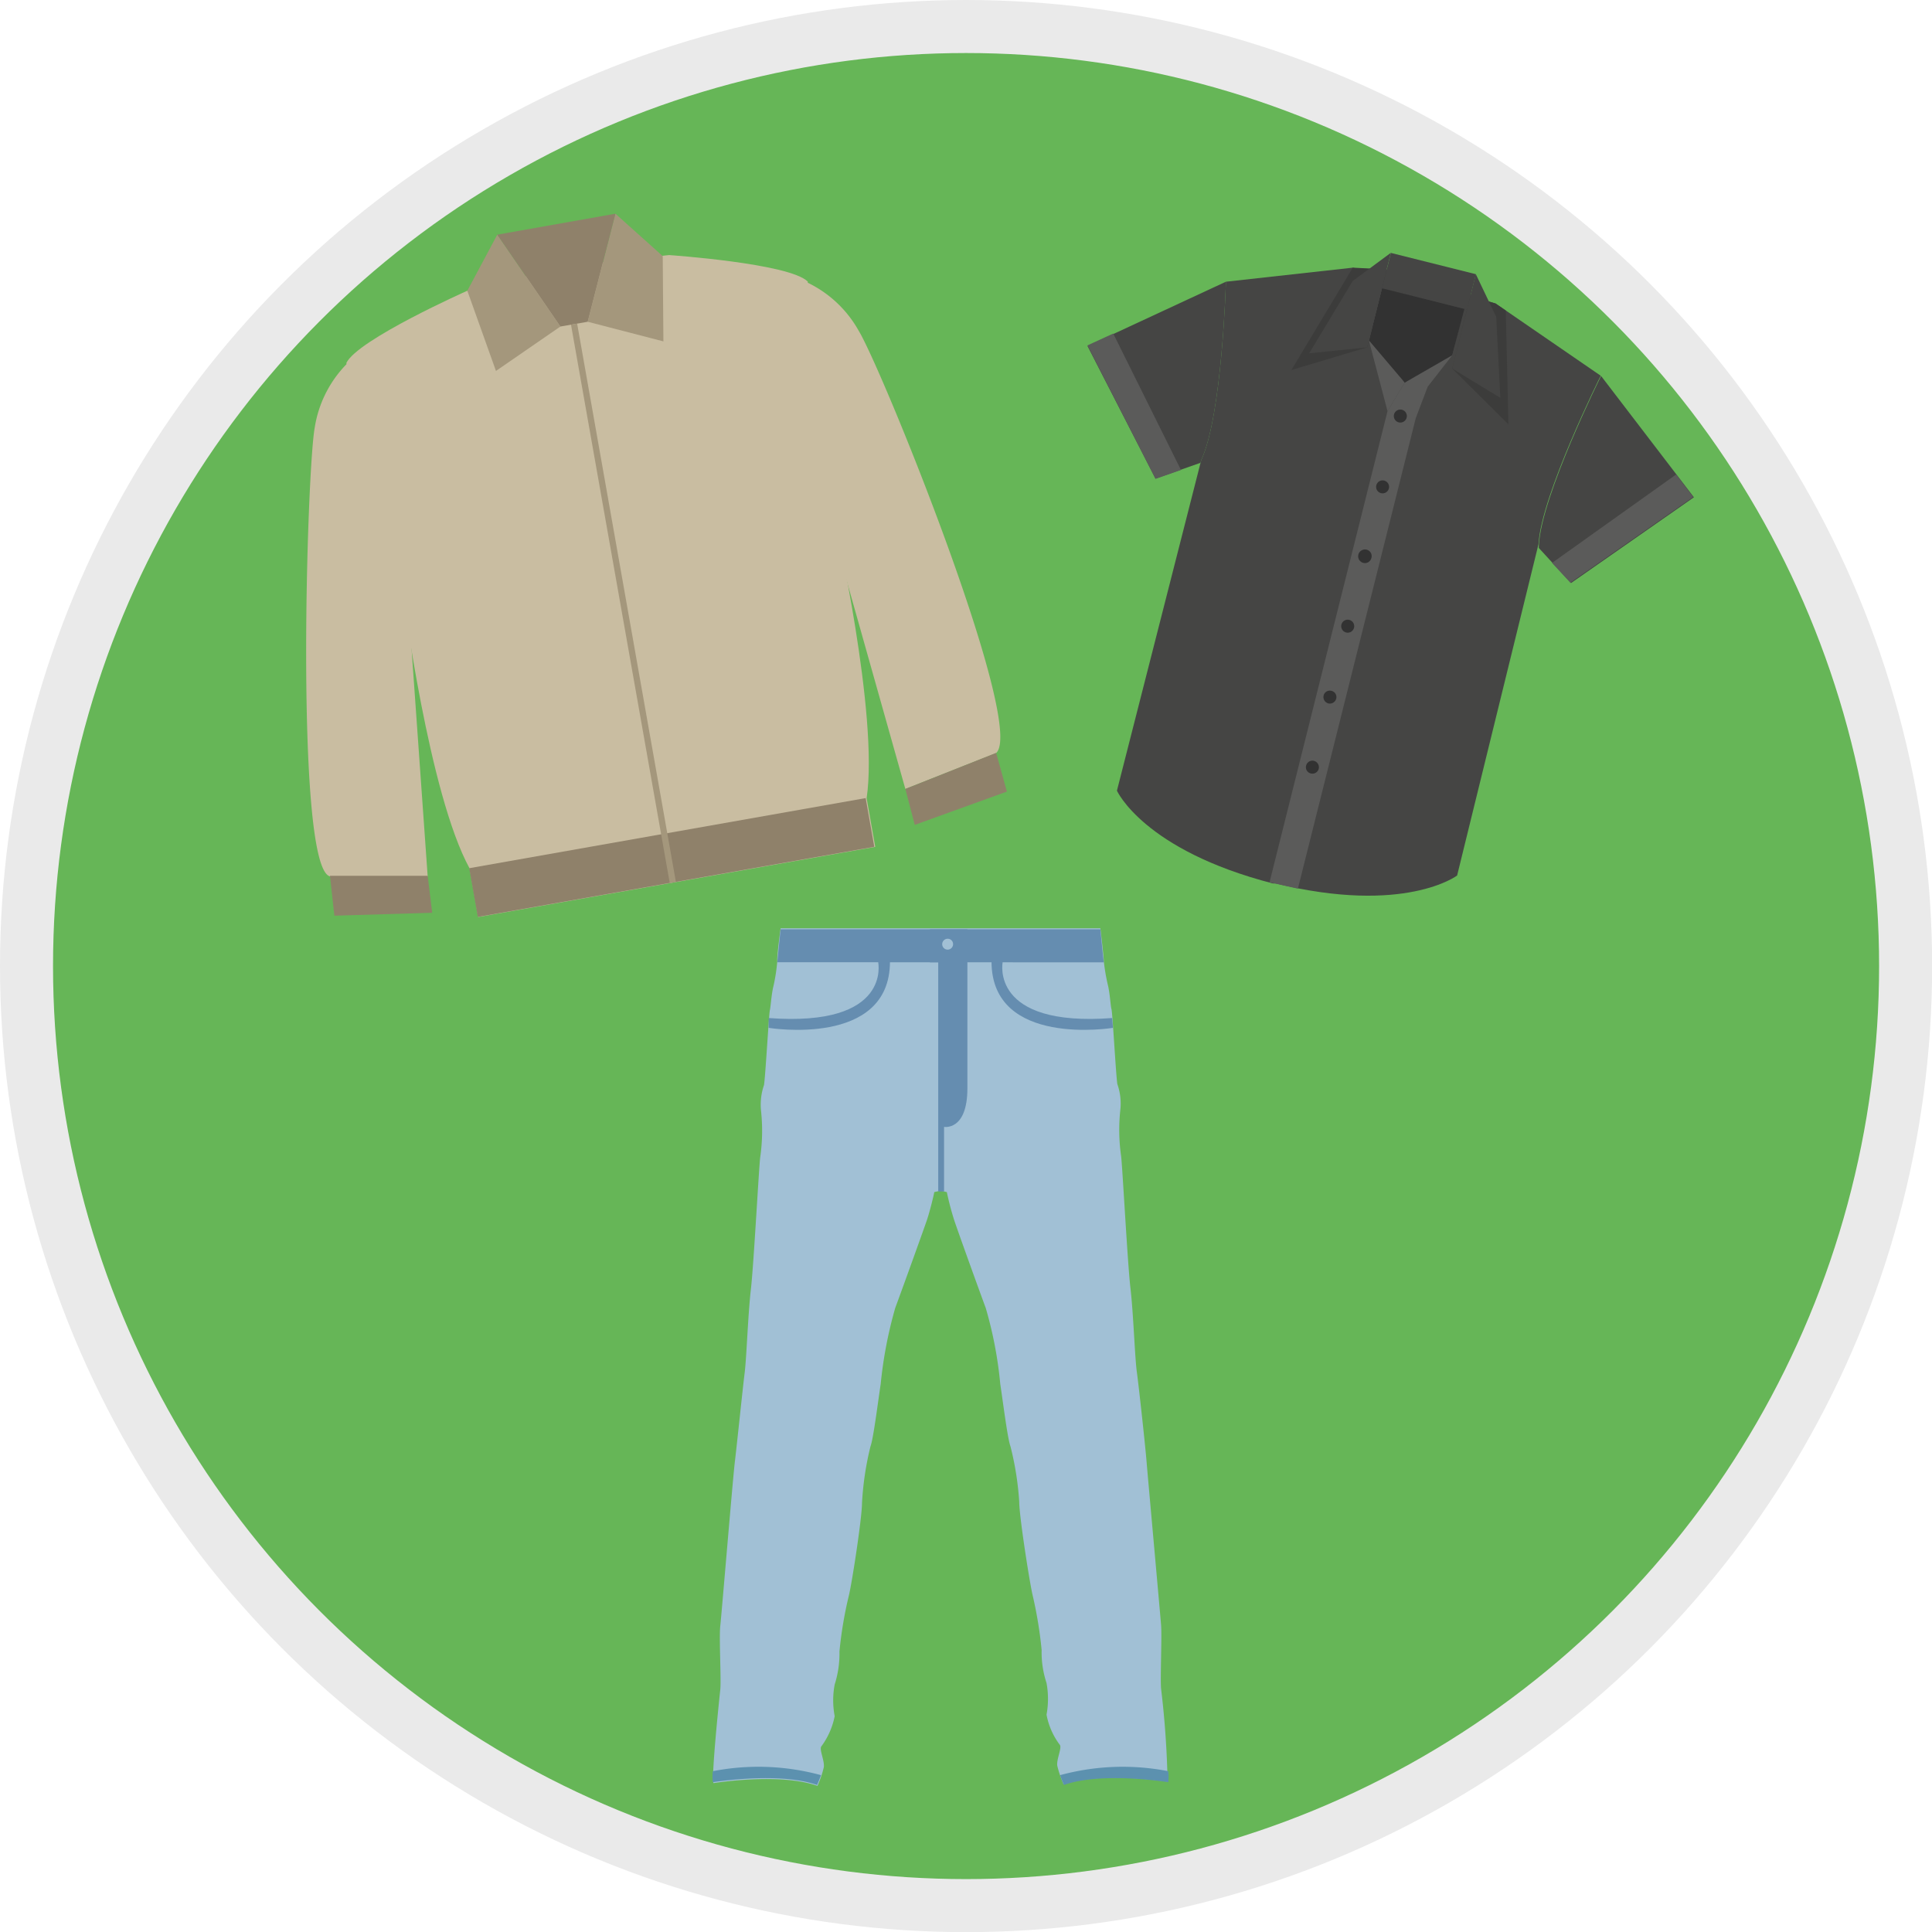 <svg xmlns="http://www.w3.org/2000/svg" viewBox="0 0 145.73 145.73"><defs><style>.cls-1{fill:#a7b0ba;}.cls-2{fill:none;stroke:#dadde0;stroke-linecap:round;stroke-linejoin:round;stroke-width:0.71px;}.cls-3{fill:#dadde0;}.cls-4{fill:#66b657;stroke:#eaeaea;stroke-miterlimit:10;stroke-width:4px;}.cls-5{fill:#a1c0d5;}.cls-6{fill:#658db0;}.cls-7{fill:#5c91af;}.cls-8{fill:#454544;}.cls-9{fill:#5b5b5a;}.cls-10{fill:#323232;}.cls-11{fill:#3c3c3b;}.cls-12{fill:#c9bda1;}.cls-13{fill:#8f816a;}.cls-14{fill:#a4977c;}</style></defs><title>G12_11_01</title><g id="Mobile"><path class="cls-1" d="M84.09,87.59c0,.32-.33.21-.38.26-.17.2-.61.2-1.26.13s-1.06.12-1.78,0a19.24,19.24,0,0,0-2.28-.39,23,23,0,0,1-3.15-.1l.25-1.79a16.69,16.69,0,0,0,2.73,0,12.81,12.81,0,0,1,2.62.73c.65.12,1.18-.13,1.66,0s1.07.3,1.25.62C83.8,87.23,84.09,87.34,84.09,87.59Z" transform="translate(-5.64 -3.9)"/><path class="cls-2" d="M75.18,87.61a2.84,2.84,0,0,1,0-1c.15-.85.3-.92.3-.92" transform="translate(-5.64 -3.9)"/><path class="cls-3" d="M75.9,86.26c.91.07,1.81,0,2.73-.06a3.92,3.92,0,0,1,1.36.32c.43.16.83.38,1.27.5a20.36,20.36,0,0,0-2.63-.62A11.38,11.38,0,0,1,75.9,86.26Z" transform="translate(-5.64 -3.9)"/><path class="cls-3" d="M82.84,87.49c-.34,0-.67.09-1,.12a4,4,0,0,1-1,0c-.69-.14-1.32-.36-2-.45a7.29,7.29,0,0,1,2,.25C81.46,87.55,82.15,87.37,82.84,87.49Z" transform="translate(-5.64 -3.9)"/><circle class="cls-4" cx="72.87" cy="72.87" r="70.87"/><path class="cls-5" d="M93.22,131.28c-.07-.74.07-3.93,0-4.81s-1-11.16-1.1-12.38-.58-5.62-.73-6.71-.26-4.45-.48-6.31-.62-9.47-.71-10a14,14,0,0,1-.06-3.4,4.4,4.4,0,0,0-.22-2c-.11-.73-.36-5.36-.44-5.64s-.11-1.2-.29-1.9a15,15,0,0,1-.29-1.72c0-.35-.26-2.49-.26-2.49H64.52s-.29,2.14-.25,2.49A13.74,13.74,0,0,1,64,78.2c-.18.7-.22,1.61-.29,1.9s-.33,4.91-.44,5.64a4.55,4.55,0,0,0-.22,2,14,14,0,0,1-.06,3.4c-.09.49-.49,8.1-.71,10s-.33,5.21-.47,6.31-.59,5.48-.74,6.71-1,11.5-1.1,12.38.08,4.07,0,4.81-.69,6.59-.51,7.05c0,0,5-.81,7.84.21a7.6,7.6,0,0,0,.48-1.41c.07-.49-.37-1.36-.18-1.58a5.69,5.69,0,0,0,1-2.27,6.39,6.39,0,0,1,0-2.39,7.64,7.64,0,0,0,.36-2.49,30.28,30.28,0,0,1,.7-4.18c.25-1,1-5.92,1-7A22.94,22.94,0,0,1,71.3,113c.22-.56.59-3.54.77-4.7a32.16,32.16,0,0,1,1.1-5.75c.7-1.89,2.2-6.07,2.39-6.63s.51-1.82.55-2.1l.47-.11.48.11a21,21,0,0,0,.55,2.1c.18.56,1.68,4.74,2.38,6.63a30.46,30.46,0,0,1,1.1,5.75c.18,1.16.55,4.14.77,4.7a22.94,22.94,0,0,1,.66,4.18c0,1.09.77,6,1,7a31.7,31.7,0,0,1,.69,4.18,7.37,7.37,0,0,0,.37,2.49,6.61,6.61,0,0,1,0,2.39,5.43,5.43,0,0,0,1,2.27c.18.22-.26,1.09-.19,1.58a8.47,8.47,0,0,0,.48,1.41c2.86-1,7.84-.21,7.84-.21A69.42,69.42,0,0,0,93.22,131.28Z" transform="translate(-5.64 -3.9)"/><path class="cls-6" d="M64.27,76.48,64.52,74H88.64s.2,2.08.26,2.49Z" transform="translate(-5.64 -3.9)"/><path class="cls-6" d="M75.78,74v2.49h.63V93.77l.44,0V88.9s1.76.32,1.76-2.91V74Z" transform="translate(-5.64 -3.9)"/><path class="cls-5" d="M77.53,75.11a.41.41,0,1,1-.4-.4A.4.4,0,0,1,77.53,75.11Z" transform="translate(-5.64 -3.9)"/><path class="cls-6" d="M71.88,76.48s1.05,4.91-8.26,4.21l0,.74s9.15,1.51,9.15-5Z" transform="translate(-5.64 -3.9)"/><path class="cls-6" d="M81.27,76.48s-1,4.91,8.26,4.21l.06.74s-9.16,1.51-9.16-5Z" transform="translate(-5.64 -3.9)"/><path class="cls-7" d="M67.27,138.54s.16-.36.3-.74a17.93,17.93,0,0,0-8.16-.3,3.07,3.07,0,0,0,0,.83S64.41,137.52,67.27,138.54Z" transform="translate(-5.64 -3.9)"/><path class="cls-7" d="M85.89,138.54s-.16-.36-.29-.74a17.94,17.94,0,0,1,8.16-.3,3.36,3.36,0,0,1,0,.83S88.75,137.52,85.89,138.54Z" transform="translate(-5.64 -3.9)"/><path class="cls-8" d="M126.38,32.24l-7.93-5.45-5.28-1.32-.22-.06-5.27-1.32-9.57,1.06s-.28,10.07-1.86,13.45L89.89,63.54s2,4.48,11.77,7h0l.11,0,.11,0h0c9.74,2.38,13.67-.6,13.67-.6l6.14-25C121.89,41.24,126.38,32.24,126.38,32.24Z" transform="translate(-5.64 -3.9)"/><path class="cls-8" d="M96.25,38.6c1.58-3.38,1.86-13.45,1.86-13.45L87.67,30,92.8,40l3.39-1.19Z" transform="translate(-5.64 -3.9)"/><polygon class="cls-9" points="83.97 25.16 89.08 35.45 87.16 36.12 82.03 26.05 83.97 25.16"/><path class="cls-8" d="M121.72,45c.2-3.73,4.69-12.74,4.69-12.74l7,9.15-9.27,6.47-2.43-2.65Z" transform="translate(-5.64 -3.9)"/><polygon class="cls-9" points="126.43 35.79 117.07 42.46 118.45 43.95 127.72 37.49 126.43 35.79"/><polygon class="cls-9" points="104.59 20.83 104.04 26.06 105.96 28.86 104.66 31.01 103.13 25.2 104.24 20.74 104.59 20.83"/><polygon class="cls-9" points="110.65 22.35 110.3 22.26 108.42 27.1 105.96 28.86 104.66 31.01 95.76 66.55 97.9 67.03 106.79 31.54 107.69 29.17 109.54 26.8 110.65 22.35"/><path class="cls-10" d="M111.72,35.47a.49.49,0,0,1-.94-.24.49.49,0,1,1,.94.24Z" transform="translate(-5.64 -3.9)"/><circle class="cls-10" cx="109.93" cy="40.63" r="0.49" transform="translate(38.17 133.49) rotate(-75.94)"/><path class="cls-10" d="M109.08,46a.5.5,0,0,1-.6.36.49.49,0,0,1,.24-1A.5.5,0,0,1,109.08,46Z" transform="translate(-5.64 -3.9)"/><path class="cls-10" d="M107.75,51.32a.49.49,0,0,1-.94-.24.49.49,0,1,1,.94.24Z" transform="translate(-5.64 -3.9)"/><path class="cls-10" d="M106.43,56.6a.5.5,0,0,1-.59.36.5.5,0,0,1-.36-.6.48.48,0,0,1,.59-.35A.48.48,0,0,1,106.43,56.6Z" transform="translate(-5.64 -3.9)"/><path class="cls-10" d="M105.11,61.89a.49.49,0,0,1-.6.35.48.48,0,0,1-.35-.59.49.49,0,0,1,.59-.36A.5.5,0,0,1,105.11,61.89Z" transform="translate(-5.64 -3.9)"/><polygon class="cls-10" points="104.43 20.99 103.26 25.68 105.96 28.86 109.54 26.8 110.76 22.15 104.43 20.99"/><polygon class="cls-11" points="113.78 32.01 113.58 23.42 112.8 22.89 104.62 20.32 102.04 20.19 97.41 27.91 103.13 26.2 104.24 21.69 110.65 23.35 109.54 27.8 113.78 32.01"/><polygon class="cls-8" points="104.91 19.07 102.04 21.19 98.75 26.65 103.13 26.2 104.91 19.07"/><polygon class="cls-8" points="111.32 20.68 112.86 23.9 113.17 30.01 109.54 27.8 111.32 20.68"/><rect class="cls-8" x="112.05" y="21.81" width="2.75" height="6.61" transform="translate(55.87 125.14) rotate(-75.94)"/><path class="cls-12" d="M68.34,43.34c-2.41-5.47-2-17.93-2-17.93a.73.73,0,0,0-.09-.08l0-.25a8.77,8.77,0,0,1,4.15,3.75C72.18,31.74,83.06,58.6,80.78,60.7l-6.85,2.71-5.35-19C68.43,43.74,68.34,43.34,68.34,43.34Z" transform="translate(-5.64 -3.9)"/><path class="cls-12" d="M36.33,49c.39-6-4.3-17.52-4.3-17.52a.61.61,0,0,1,.07-.1L32,31.15a8.78,8.78,0,0,0-2.62,5c-.61,3.32-1.5,33.41,1.18,33.86H37.9L36.49,50.12C36.39,49.41,36.33,49,36.33,49Z" transform="translate(-5.64 -3.9)"/><path class="cls-12" d="M66.57,25.14c-1.39-1.38-10.46-2-10.46-2l-7.7.82h0l-7.52,1.87s-8.3,3.69-9.13,5.46c0,0,4.69,11.56,4.3,17.52,0,0,1.93,15,5,20.59l.65,3.67,15-2.65h0l14.95-2.64-.65-3.67c.93-6.3-2.4-21-2.4-21C66.13,37.6,66.57,25.14,66.57,25.14Z" transform="translate(-5.64 -3.9)"/><rect class="cls-13" x="41.12" y="66.72" width="30.37" height="3.73" transform="translate(-16.72 6.95) rotate(-10.03)"/><polygon class="cls-14" points="37.41 27.98 42.27 24.63 37.51 17.7 35.25 21.93 37.41 27.98"/><polygon class="cls-14" points="50.04 25.75 44.33 24.27 46.42 16.12 49.99 19.32 50.04 25.75"/><polygon class="cls-13" points="37.51 17.7 46.42 16.12 44.33 24.27 42.27 24.63 37.51 17.7"/><rect class="cls-14" x="52.43" y="28.03" width="0.47" height="42.76" transform="translate(-13.44 6.02) rotate(-10.03)"/><polygon class="cls-13" points="68.29 59.51 75.14 56.79 75.95 59.71 69 62.22 68.29 59.51"/><polygon class="cls-13" points="32.26 66.06 24.89 66.06 25.22 69.07 32.6 68.85 32.26 66.06"/></g></svg>